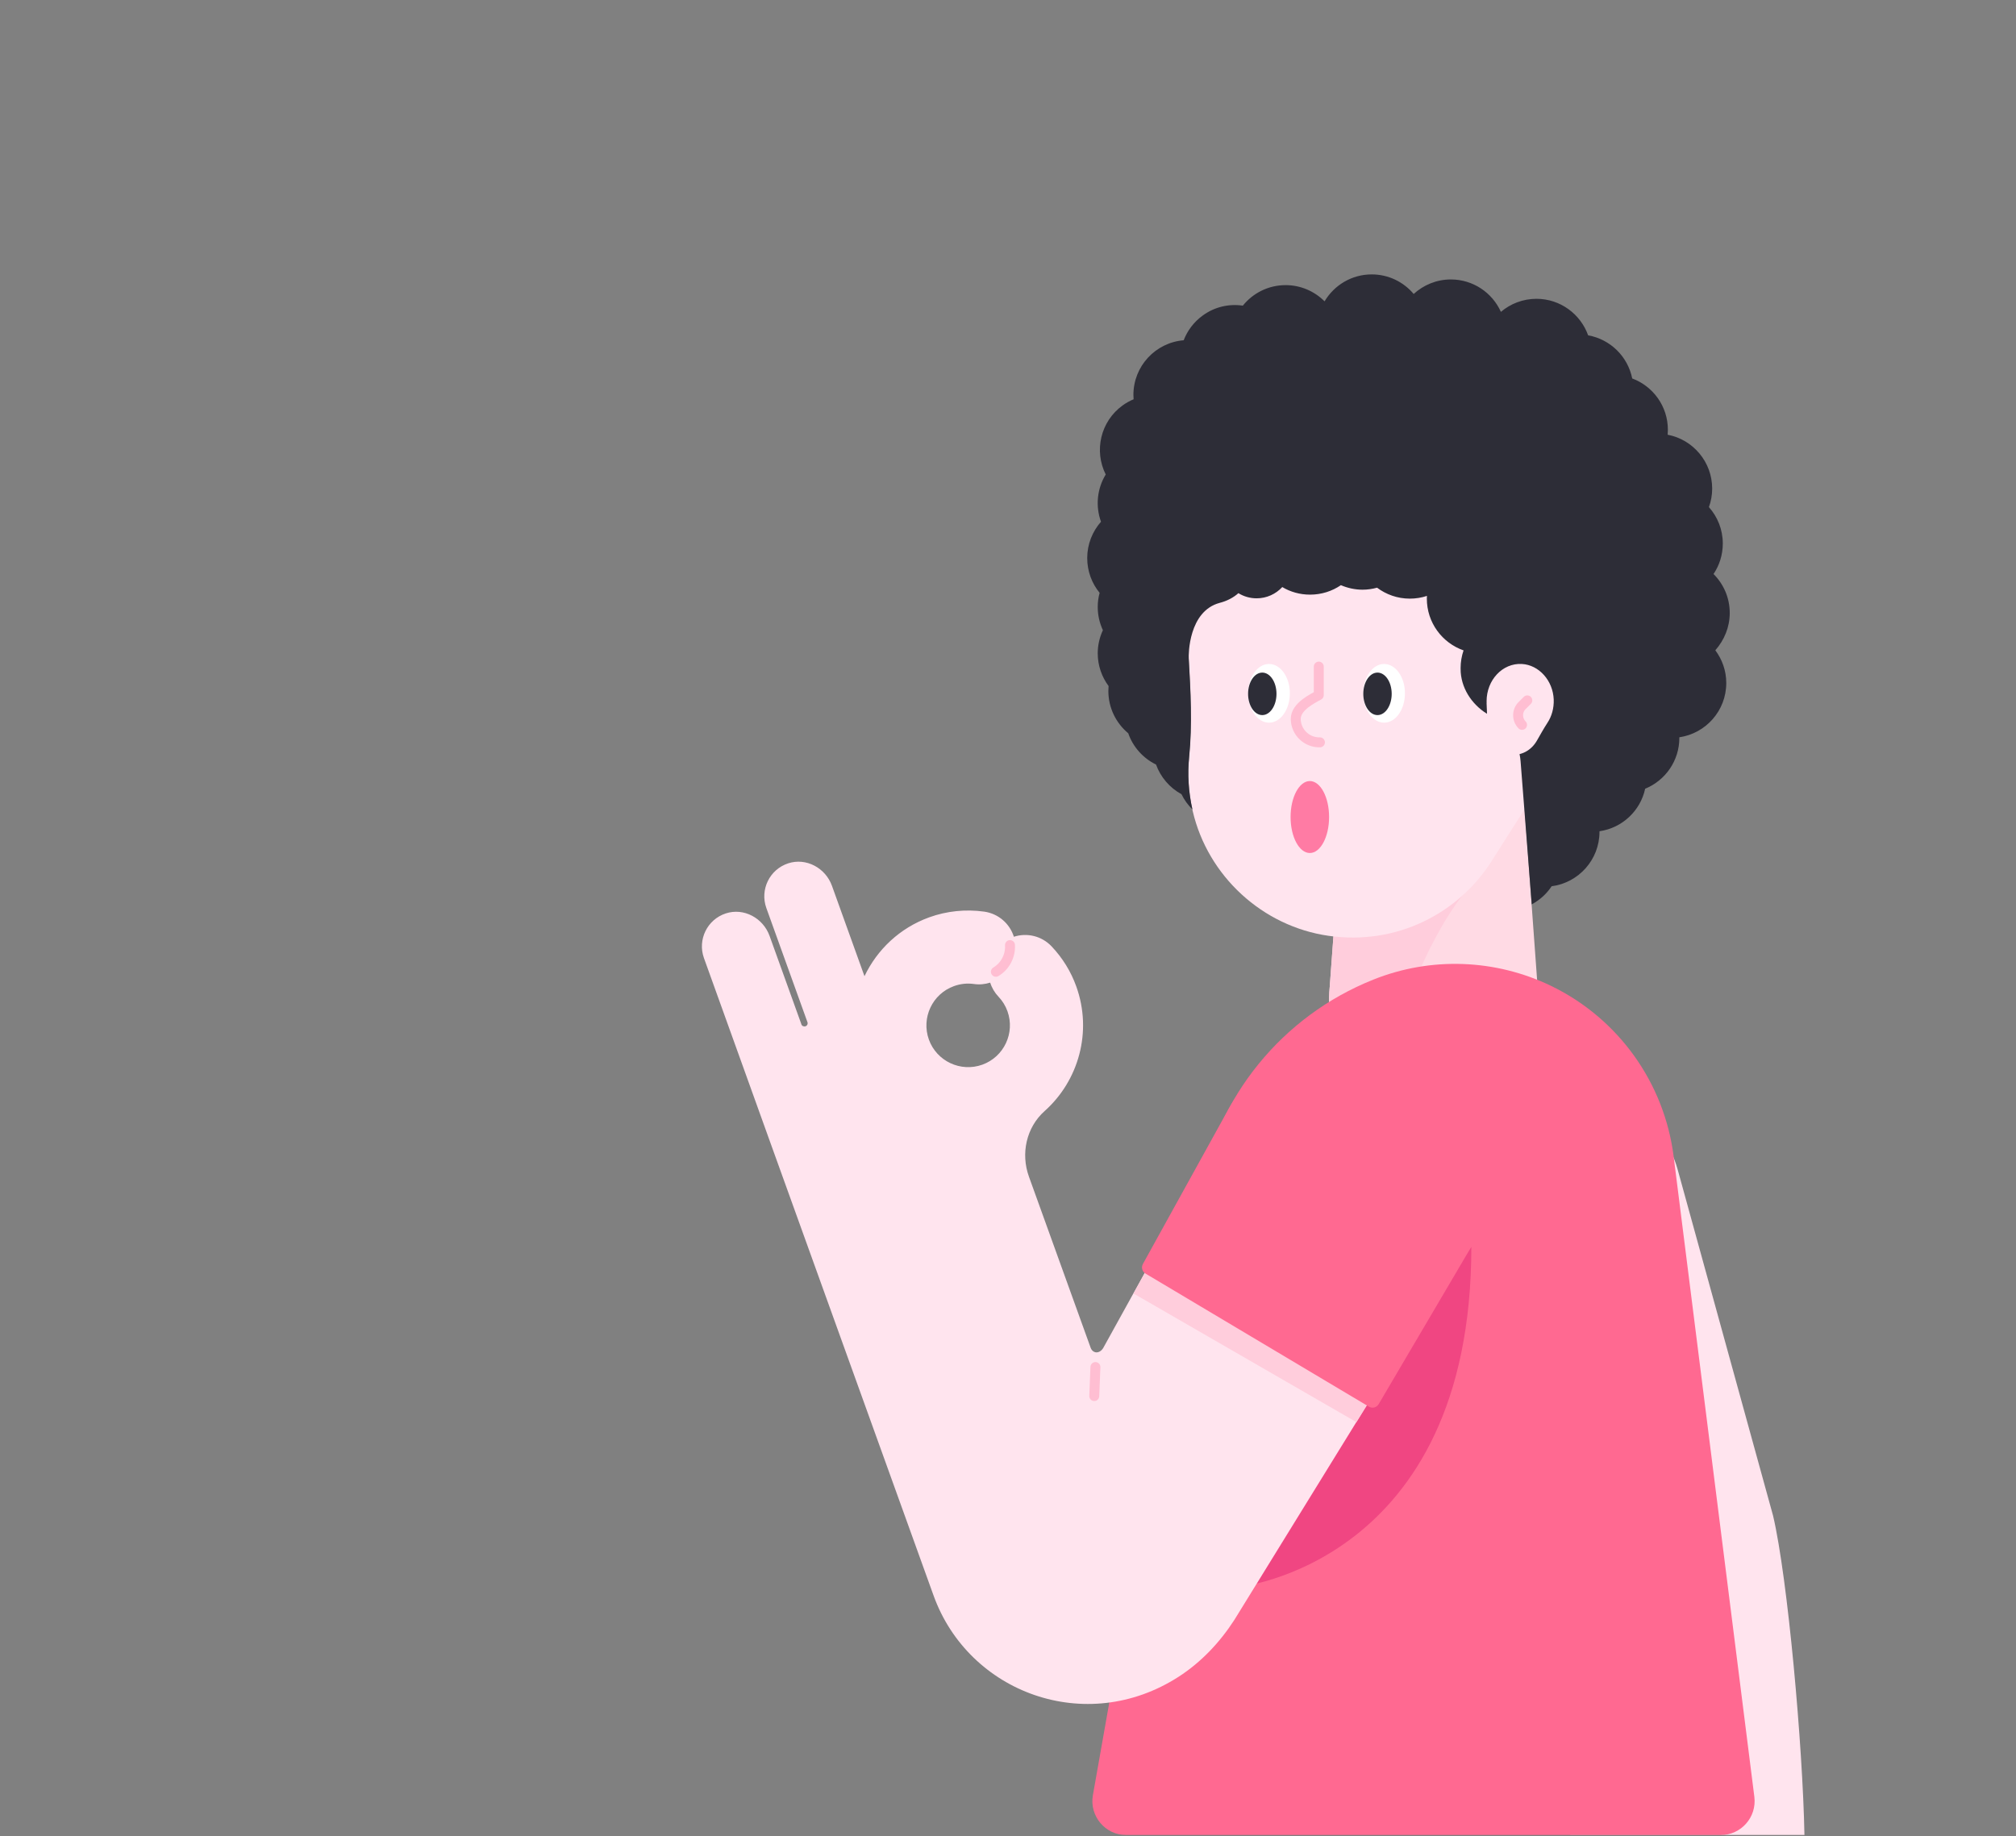 <svg width="382" height="348" viewBox="0 0 382 348" fill="none" xmlns="http://www.w3.org/2000/svg">
<rect x="0" y="0" width="382" height="348" fill="#808080" stroke="none"/>
<mask id="mask0" mask-type="alpha" maskUnits="userSpaceOnUse" x="0" y="0" width="382" height="348">
<path d="M382 324C382 337.255 371.255 348 358 348L24 348C10.745 348 2.95782e-05 337.255 2.84194e-05 324L2.19259e-06 24C1.03382e-06 10.745 10.745 1.93855e-06 24 7.79773e-07L358 -2.84194e-05C371.255 -2.95782e-05 382 10.745 382 24L382 324Z" fill="#F04682"/>
</mask>
<g mask="url(#mask0)">
<path d="M317.87 221.554C315.179 211.786 304.912 206.184 295.223 209.234L270.124 217.108L288.126 281.9C292.99 299.364 296.698 326.178 297.555 347.748H341.913C341.594 330.863 338.743 299.045 335.972 287.243L317.87 221.554Z" fill="#FFE4EE"/>
<path d="M288.364 145.938H254.971L251.961 187.026C250.585 198.808 259.796 200.582 271.658 200.582C283.519 200.582 292.73 198.808 291.354 187.026L288.364 145.938Z" fill="#FFDAE4"/>
<path d="M280.728 165.855C274.409 170.859 265.896 187.705 264.022 200.205C257.104 199.367 252.22 196.835 251.841 190.097C251.861 188.821 251.881 187.785 251.941 187.246C251.941 187.166 251.961 187.107 251.961 187.027L253.436 166.832L280.728 165.855Z" fill="#FFCDDC"/>
<path d="M225.149 122.533C225.149 100.723 243.35 83.159 265.399 84.216C284.956 85.153 300.965 101.261 301.822 120.838C302.221 129.829 299.49 138.143 294.665 144.861C290.379 150.802 286.551 157.042 282.624 163.202C276.344 173.09 264.662 179.191 251.723 177.336C239.224 175.542 228.877 166.033 226.006 153.732C225.169 150.184 224.989 146.735 225.308 143.445C225.926 137.225 225.587 130.966 225.229 124.726C225.169 123.988 225.149 123.27 225.149 122.533Z" fill="#FFE4EE"/>
<path d="M262.269 136.947C264.449 136.947 266.216 134.457 266.216 131.385C266.216 128.313 264.449 125.823 262.269 125.823C260.088 125.823 258.321 128.313 258.321 131.385C258.321 134.457 260.088 136.947 262.269 136.947Z" fill="white"/>
<path d="M261.012 135.512C262.499 135.512 263.704 133.709 263.704 131.485C263.704 129.261 262.499 127.458 261.012 127.458C259.526 127.458 258.321 129.261 258.321 131.485C258.321 133.709 259.526 135.512 261.012 135.512Z" fill="#2D2D37"/>
<path d="M240.459 136.947C242.639 136.947 244.406 134.457 244.406 131.385C244.406 128.313 242.639 125.823 240.459 125.823C238.279 125.823 236.511 128.313 236.511 131.385C236.511 134.457 238.279 136.947 240.459 136.947Z" fill="white"/>
<path d="M239.183 135.512C240.669 135.512 241.874 133.709 241.874 131.485C241.874 129.261 240.669 127.458 239.183 127.458C237.696 127.458 236.491 129.261 236.491 131.485C236.491 133.709 237.696 135.512 239.183 135.512Z" fill="#2D2D37"/>
<path d="M327.758 116.154C327.758 113.263 326.582 110.671 324.688 108.777C325.804 107.123 326.442 105.129 326.442 102.996C326.442 100.344 325.446 97.932 323.811 96.098C324.21 95.002 324.429 93.825 324.429 92.589C324.429 87.526 320.801 83.299 315.996 82.382C316.016 82.083 316.036 81.764 316.036 81.445C316.036 76.98 313.225 73.192 309.278 71.717C308.44 67.55 305.131 64.3 300.924 63.543C299.489 59.516 295.641 56.625 291.136 56.625C288.564 56.625 286.212 57.562 284.398 59.097C282.763 55.469 279.135 52.957 274.908 52.957C272.197 52.957 269.725 54.013 267.871 55.708C265.957 53.435 263.106 52 259.916 52C256.109 52 252.799 54.053 250.985 57.103C249.091 55.21 246.48 54.033 243.609 54.033C240.319 54.033 237.409 55.548 235.495 57.921C232.923 57.542 230.192 58.12 227.919 59.775C226.205 61.011 224.989 62.666 224.291 64.48C218.948 64.918 214.762 69.384 214.762 74.846C214.762 75.126 214.781 75.385 214.801 75.664C214.084 75.963 213.386 76.342 212.728 76.82C208.522 79.85 207.266 85.432 209.518 89.918C207.884 92.589 207.545 95.899 208.621 98.869C207.006 100.703 206.01 103.116 206.01 105.747C206.01 108.239 206.887 110.552 208.362 112.346C208.123 113.203 208.003 114.1 208.003 115.037C208.003 116.612 208.362 118.087 208.98 119.423C208.362 120.759 208.003 122.234 208.003 123.809C208.003 126.141 208.781 128.275 210.057 130.009C210.037 130.328 210.017 130.627 210.017 130.946C210.017 134.176 211.492 137.046 213.785 138.96C214.682 141.552 216.596 143.685 219.048 144.881C219.925 147.294 221.639 149.287 223.872 150.503C224.391 151.58 225.108 152.557 225.946 153.394C225.188 149.985 225.009 146.656 225.328 143.466C225.946 137.246 225.607 130.986 225.248 124.746C225.208 124.088 225.188 115.815 231.129 114.24C232.445 113.901 233.681 113.283 234.658 112.406C235.654 113.024 236.851 113.383 238.107 113.383C240.02 113.383 241.755 112.565 242.971 111.249C244.506 112.166 246.3 112.685 248.234 112.685C250.407 112.685 252.42 112.027 254.075 110.891C255.331 111.429 256.727 111.748 258.182 111.748C259.139 111.748 260.056 111.608 260.933 111.369C262.668 112.665 264.801 113.442 267.133 113.442C268.269 113.442 269.366 113.263 270.383 112.924C270.383 113.103 270.363 113.263 270.363 113.442C270.363 117.988 273.273 121.835 277.32 123.251C276.962 124.307 276.762 125.424 276.762 126.6C276.762 126.859 276.762 127.138 276.782 127.397C277.041 130.866 279.234 133.897 282.284 135.571L282.583 135.731C285.753 137.445 287.846 140.655 288.126 144.263L290.239 171.376C291.754 170.559 293.07 169.382 294.007 167.947C299.11 167.289 303.077 162.923 303.077 157.64C303.077 157.6 303.077 157.56 303.077 157.521C307.384 156.903 310.833 153.653 311.73 149.467C315.537 147.912 318.209 144.183 318.209 139.837C318.209 139.798 318.209 139.758 318.209 139.718C323.233 138.98 327.1 134.674 327.1 129.431C327.1 127.098 326.323 124.965 325.027 123.231C326.722 121.297 327.758 118.845 327.758 116.154Z" fill="#2D2D37"/>
<path d="M281.686 132.88C281.686 128.873 284.696 125.624 288.364 125.823C291.614 126.002 294.265 128.973 294.405 132.561C294.465 134.216 294.026 135.751 293.209 136.987C292.491 138.083 291.873 139.22 291.215 140.356C290.178 142.17 288.245 143.307 286.092 142.968C284.018 142.649 282.304 140.894 281.825 138.622C281.686 137.964 281.646 137.326 281.706 136.728C281.806 135.592 281.746 134.435 281.686 133.279C281.706 133.139 281.686 133 281.686 132.88Z" fill="#FFE4EE"/>
<path d="M293.986 186.866C283.4 181.723 271.12 181.264 260.195 185.65C242.95 192.548 230.49 207.879 227.261 226.18L207.086 340.193C206.388 344.121 209.418 347.749 213.405 347.749H326.043C329.911 347.749 332.901 344.36 332.423 340.512L317.132 219.182C315.377 205.207 306.685 193.046 293.986 186.866Z" fill="#FF6991"/>
<path d="M273.372 239.078L234.497 300.76C234.497 300.76 278.795 296.514 278.795 236.307L273.372 239.078Z" fill="#F04682"/>
<path d="M248.193 148.011C246.179 148.011 244.545 151.061 244.545 154.829C244.545 158.597 246.179 161.647 248.193 161.647C250.206 161.647 251.841 158.597 251.841 154.829C251.841 151.061 250.206 148.011 248.193 148.011Z" fill="#FF7BA4"/>
<path d="M289.401 132.721L288.404 133.718C287.407 134.715 287.407 136.349 288.404 137.366" stroke="#FFBED2" stroke-width="1.884" stroke-miterlimit="10" stroke-linecap="round" stroke-linejoin="round"/>
<path d="M250.108 140.675C247.636 140.735 245.582 138.781 245.522 136.309C245.463 133.837 248.931 132.302 249.888 131.724V126.321" stroke="#FFBED2" stroke-width="1.884" stroke-miterlimit="10" stroke-linecap="round" stroke-linejoin="round"/>
<path d="M265.957 197.812C253.457 194.004 239.98 199.467 233.66 210.91L209.02 255.487C208.262 256.643 207.026 256.463 206.647 255.367L194.965 222.971C193.39 218.605 194.467 213.641 197.935 210.551C204.375 204.81 207.026 195.519 203.936 186.927C202.919 184.096 201.344 181.544 199.271 179.351C197.377 177.338 194.566 176.72 192.114 177.517C191.337 175.045 189.203 173.131 186.472 172.753C182.983 172.274 179.395 172.633 176.086 173.829C170.464 175.863 166.197 179.969 163.805 184.993L157.645 167.868C156.429 164.479 152.761 162.486 149.352 163.602C145.823 164.758 143.969 168.586 145.205 172.055L153 193.705C153.119 194.024 152.94 194.383 152.621 194.483C152.302 194.582 151.943 194.423 151.844 194.104V194.084L145.823 177.358C144.607 173.969 140.939 171.975 137.53 173.092C134.001 174.248 132.147 178.076 133.383 181.544L139.503 198.55L146.142 217.01L176.903 302.376C183.542 320.777 205.75 329.07 223.334 317.746C227.6 314.995 231.148 311.227 233.9 306.961L277.101 236.906C286.012 223.19 280.749 204.77 265.957 197.812ZM176.006 196.995C174.531 192.888 176.664 188.343 180.77 186.867C181.987 186.429 183.262 186.289 184.538 186.469C185.615 186.628 186.672 186.508 187.628 186.209C187.927 187.186 188.466 188.103 189.203 188.881C189.961 189.678 190.519 190.595 190.898 191.632C192.373 195.739 190.24 200.284 186.133 201.759C182.026 203.235 177.481 201.101 176.006 196.995Z" fill="#FFE4EE"/>
<path d="M191.376 179.092C191.496 181.125 190.459 183.119 188.705 184.155" stroke="#FFBED2" stroke-width="1.884" stroke-miterlimit="10" stroke-linecap="round" stroke-linejoin="round"/>
<path d="M207.565 259.055L207.345 264.557" stroke="#FFBED2" stroke-width="1.884" stroke-miterlimit="10" stroke-linecap="round" stroke-linejoin="round"/>
<path d="M214.781 245.119L257.025 269.5L267.492 252.555L224.41 227.695L214.781 245.119Z" fill="#FFCDDC"/>
<path d="M281.487 214.517C279.254 206.702 273.772 200.243 266.415 196.794L266.276 196.734C253.337 192.807 239.203 198.528 232.684 210.35L216.556 239.537C216.217 240.175 216.416 240.952 217.034 241.331L259.398 266.57C260.036 266.948 260.853 266.729 261.232 266.091L278.058 237.503C282.464 230.705 283.72 222.332 281.487 214.517Z" fill="#FF6991"/>
</g>
</svg>
